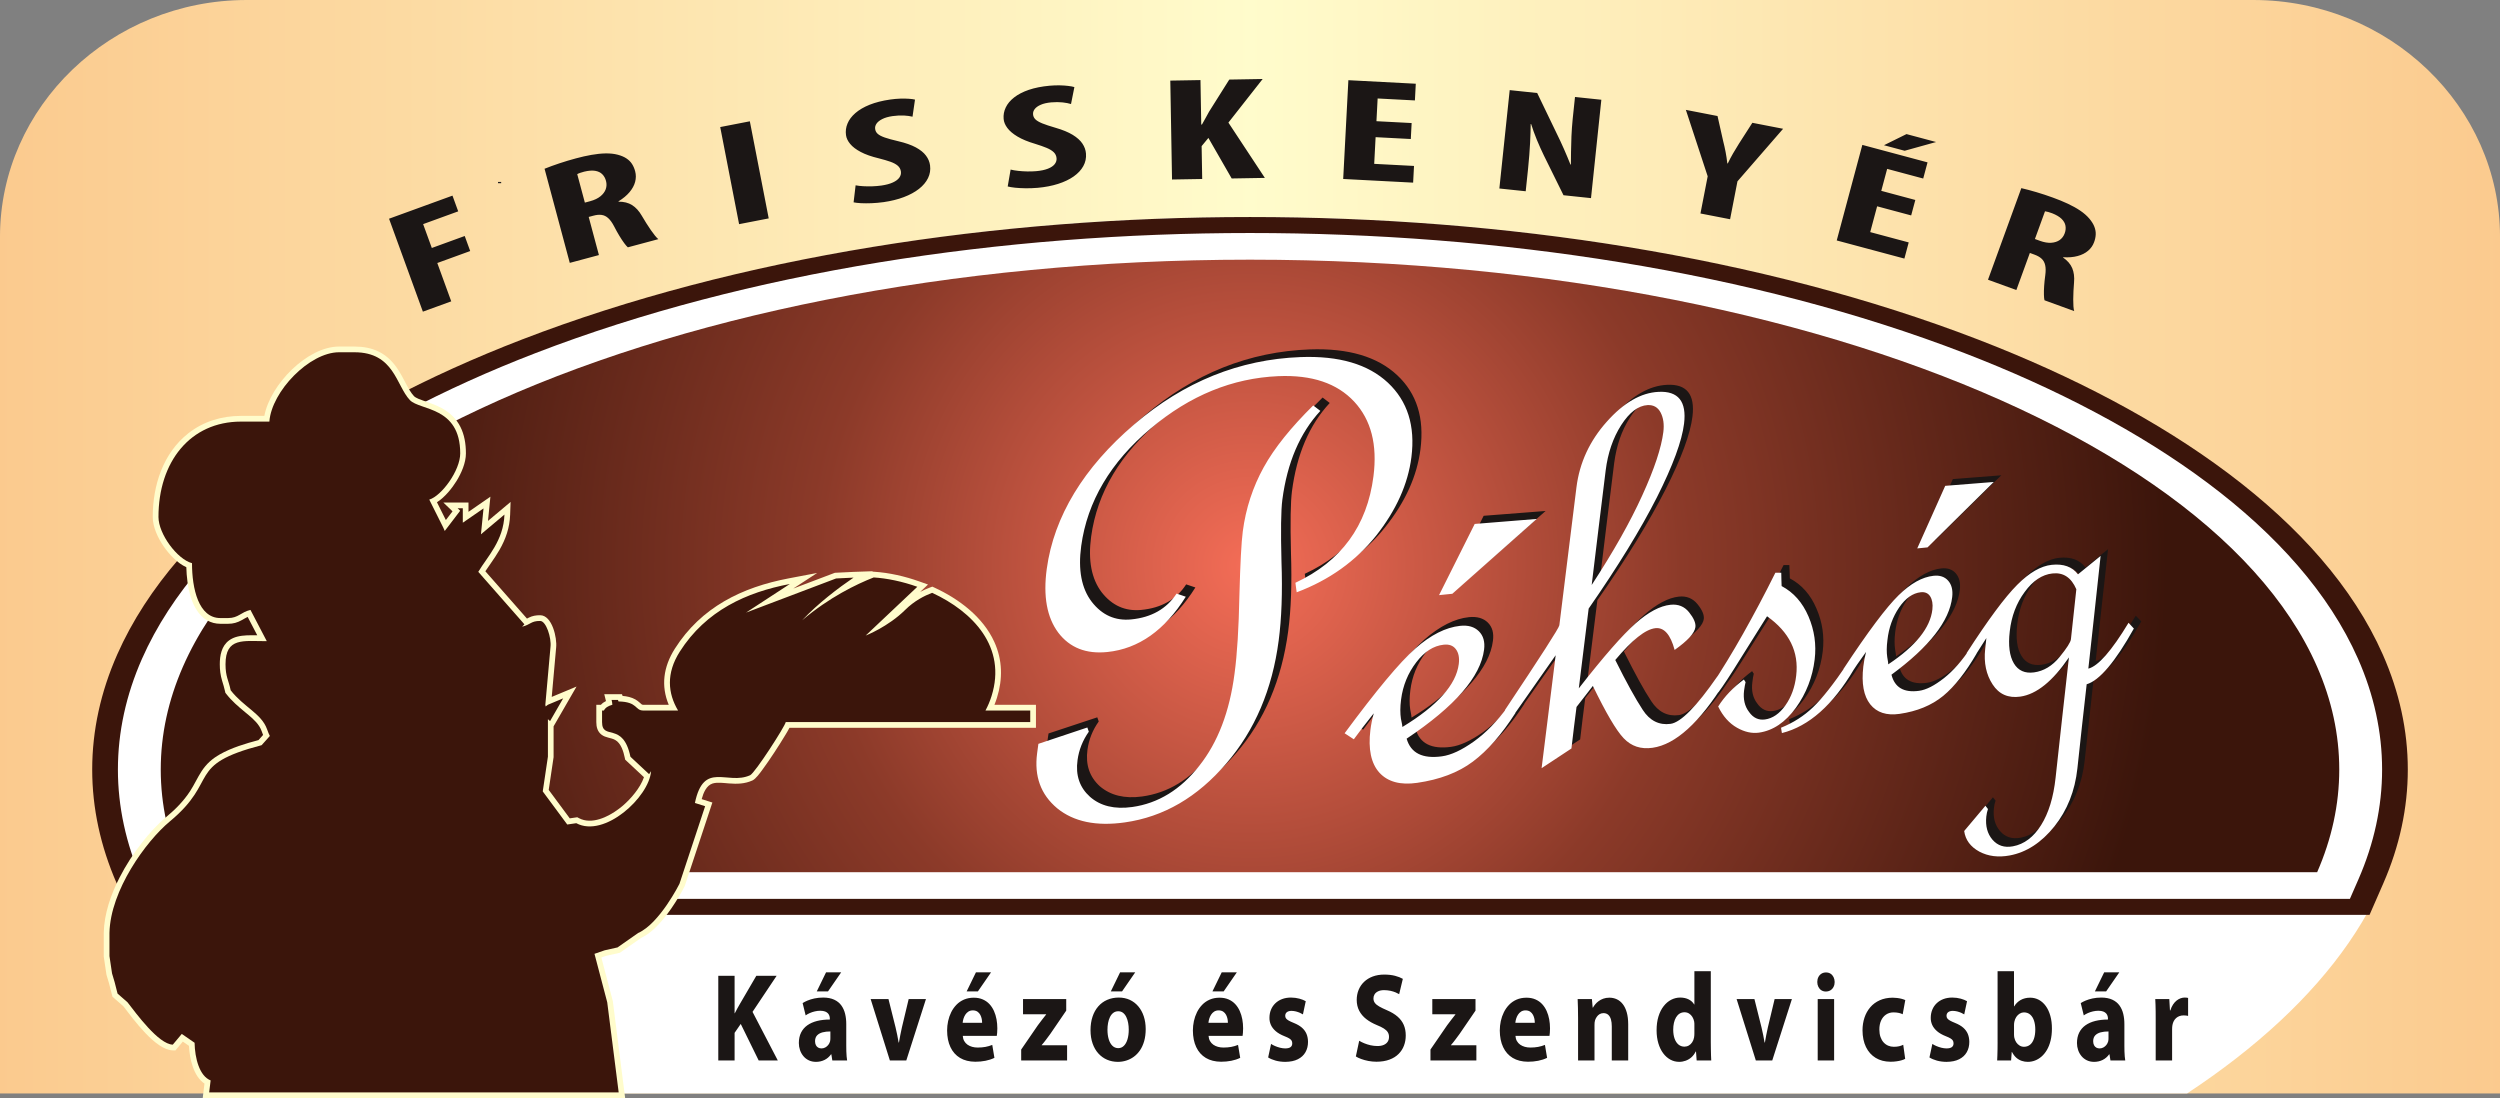 <?xml version="1.0" encoding="UTF-8" standalone="no"?>
<!-- Created with Inkscape (http://www.inkscape.org/) -->

<svg
   xmlns:dc="http://purl.org/dc/elements/1.1/"
   xmlns:cc="http://creativecommons.org/ns#"
   xmlns:rdf="http://www.w3.org/1999/02/22-rdf-syntax-ns#"
   xmlns:svg="http://www.w3.org/2000/svg"
   xmlns="http://www.w3.org/2000/svg"
   xmlns:sodipodi="http://sodipodi.sourceforge.net/DTD/sodipodi-0.dtd"
   xmlns:inkscape="http://www.inkscape.org/namespaces/inkscape"
   width="1410.23"
   height="619.454"
   viewBox="0 0 1410.23 619.454"
   id="svg3452"
   version="1.1"
   inkscape:version="0.91 r13725"
   sodipodi:docname="Telki pékség.svg">
  <rect x="0" y="0" width="1410.23" height="619.454" fill="#808080" stroke="none"/>
  <defs
     id="defs3454">
    <clipPath
       clipPathUnits="userSpaceOnUse"
       id="clipPath3350">
      <path
         d="m -15,-15 1164,0 0,527 -1164,0 0,-527 z"
         id="path3352"
         inkscape:connector-curvature="0"
         style="clip-rule:evenodd" />
    </clipPath>
    <linearGradient
       x1="0"
       y1="0"
       x2="1"
       y2="0"
       gradientUnits="userSpaceOnUse"
       gradientTransform="matrix(564.094,0,0,493.436,566.929,2.377)"
       spreadMethod="pad"
       id="linearGradient3364">
      <stop
         style="stop-opacity:1;stop-color:#fffccc"
         offset="0"
         id="stop3366" />
      <stop
         style="stop-opacity:1;stop-color:#fbca8e"
         offset="1"
         id="stop3368" />
    </linearGradient>
    <linearGradient
       x1="0"
       y1="0"
       x2="1"
       y2="0"
       gradientUnits="userSpaceOnUse"
       gradientTransform="matrix(-564.094,0,0,-493.436,566.929,495.813)"
       spreadMethod="pad"
       id="linearGradient3382">
      <stop
         style="stop-opacity:1;stop-color:#fffccc"
         offset="0"
         id="stop3384" />
      <stop
         style="stop-opacity:1;stop-color:#fbca8e"
         offset="1"
         id="stop3386" />
    </linearGradient>
    <radialGradient
       fx="0"
       fy="0"
       cx="0"
       cy="0"
       r="0.42"
       gradientUnits="userSpaceOnUse"
       gradientTransform="matrix(983.101,0,0,983.101,566.929,240.417)"
       spreadMethod="pad"
       id="radialGradient3404">
      <stop
         style="stop-opacity:1;stop-color:#f46d57"
         offset="0"
         id="stop3406" />
      <stop
         style="stop-opacity:1;stop-color:#8c3a29"
         offset="0.47"
         id="stop3408" />
      <stop
         style="stop-opacity:1;stop-color:#3b150b"
         offset="1"
         id="stop3410" />
    </radialGradient>
  </defs>
  <sodipodi:namedview
     id="base"
     pagecolor="#ffffff"
     bordercolor="#666666"
     borderopacity="1.0"
     inkscape:pageopacity="0.0"
     inkscape:pageshadow="2"
     inkscape:zoom="0.35"
     inkscape:cx="375"
     inkscape:cy="520"
     inkscape:document-units="px"
     inkscape:current-layer="layer1"
     showgrid="false"
     units="px"
     width="1410.23px"
     inkscape:window-width="1366"
     inkscape:window-height="706"
     inkscape:window-x="-8"
     inkscape:window-y="-8"
     inkscape:window-maximized="1" />
  <g
     inkscape:label="Layer 1"
     inkscape:groupmode="layer"
     id="layer1"
     transform="translate(0,-432.908)">
    <g
       transform="matrix(1.25,0,0,-1.25,-3.543,1052.675)"
       clip-path="url(#clipPath3350)"
       id="g3348">
      <g
         id="g3354">
        <g
           id="g3356">
          <g
             id="g3362">
            <path
               inkscape:connector-curvature="0"
               id="path3370"
               style="fill:url(#linearGradient3364);fill-rule:evenodd;stroke:none"
               d="m 566.929,2.377 564.095,0 0,386.563 c 0,58.779 -50.111,106.873 -111.358,106.873 l -452.737,0 0,-493.436 z" />
          </g>
        </g>
      </g>
      <g
         id="g3372">
        <g
           id="g3374">
          <g
             id="g3380">
            <path
               inkscape:connector-curvature="0"
               id="path3388"
               style="fill:url(#linearGradient3382);fill-rule:evenodd;stroke:none"
               d="m 566.929,2.377 -564.095,0 0,386.563 c 0,58.78 50.111,106.873 111.358,106.873 l 452.737,0 0,-493.436 z" />
          </g>
        </g>
      </g>
      <path
         inkscape:connector-curvature="0"
         id="path3390"
         style="fill:#ffffff;fill-opacity:1;fill-rule:evenodd;stroke:none"
         d="m 989.81,2.378 c 62.342,41.072 99.131,91.567 99.131,146.165 0,137.679 -233.761,249.333 -522.011,249.333 -288.25,0 -522.011,-111.653 -522.011,-249.333 0,-54.598 36.789,-105.093 99.131,-146.165 l 845.76,0 z" />
      <path
         inkscape:connector-curvature="0"
         id="path3392"
         style="fill:#3b150b;fill-opacity:1;fill-rule:evenodd;stroke:none"
         d="m 566.929,397.875 c 114.263,0 230.988,-17.664 328.584,-55.293 84.856,-32.718 155.722,-81.261 182.609,-142.125 7.478,-16.927 11.292,-34.358 11.292,-51.914 0,-17.373 -3.735,-34.625 -11.061,-51.388 l -6.205,-14.196 -1010.439,0 -6.204,14.196 c -7.326,16.763 -11.061,34.016 -11.061,51.388 0,17.556 3.815,34.987 11.292,51.914 26.887,60.864 97.753,109.407 182.609,142.125 97.596,37.629 214.321,55.293 328.584,55.293 z M 70.578,90.176 l 992.704,0 3.878,8.873 c 7.049,16.131 10.655,32.777 10.655,49.495 0,16.894 -3.682,33.713 -10.877,50.002 -26.094,59.07 -95.202,106.159 -177.534,137.903 -95.761,36.922 -210.358,54.211 -322.473,54.211 -112.115,0 -226.712,-17.289 -322.473,-54.211 C 162.124,304.703 93.016,257.614 66.922,198.544 59.727,182.256 56.045,165.437 56.045,148.543 c 0,-16.718 3.605,-33.364 10.655,-49.495 l 3.878,-8.873 z" />
      <g
         id="g3394">
        <g
           id="g3396">
          <g
             id="g3402">
            <path
               inkscape:connector-curvature="0"
               id="path3412"
               style="fill:url(#radialGradient3404);fill-rule:evenodd;stroke:none"
               d="m 566.929,378.63 c 271.43,0 491.55,-103.035 491.55,-230.087 0,-15.872 -3.436,-31.37 -9.978,-46.339 l -963.146,0 c -6.542,14.969 -9.977,30.466 -9.977,46.339 0,127.052 220.12,230.087 491.55,230.087" />
          </g>
        </g>
      </g>
      <path
         inkscape:connector-curvature="0"
         id="path3414"
         style="fill:#f1dc88;fill-opacity:1;fill-rule:evenodd;stroke:none"
         d="m 95.479,257.176 0.945,-2.403 0.434,0.723 -1.379,1.68 z" />
      <path
         inkscape:connector-curvature="0"
         id="path3416"
         style="fill:#fffccc;fill-opacity:1;fill-rule:evenodd;stroke:none"
         d="m 451.612,177.757 18.719,0 0,-10.375 -111.223,0 c -0.615,-1.202 -1.401,-2.472 -1.826,-3.183 -1.636,-2.736 -3.36,-5.435 -5.113,-8.098 -1.736,-2.636 -3.519,-5.27 -5.396,-7.807 -0.96,-1.297 -2.904,-4.012 -4.373,-4.676 -3.473,-1.571 -6.906,-1.63 -10.625,-1.34 -2.174,0.169 -5.284,0.62 -7.373,-0.038 -2.756,-0.869 -4.136,-4.158 -4.917,-7.047 l 4.824,-1.53 -12.473,-37.699 -0.084,-0.168 c -0.826,-1.649 -1.776,-3.3 -2.722,-4.881 -2.062,-3.446 -4.357,-6.837 -6.925,-9.926 -2.685,-3.23 -6.128,-6.672 -10.001,-8.454 l -9.53,-6.672 -6.175,-1.383 -2.192,-0.759 5.188,-19.73 5.557,-43.741 -190.642,0 0.798,6.564 c -5.005,3.363 -6.686,11.175 -6.998,17.045 L 85.339,25.775 81.983,21.773 80.731,21.812 C 72.976,22.052 63.107,35.751 58.493,41.721 l -4.912,4.298 -1.508,5.918 -1.202,4.038 -1.219,8.192 5e-4,10.671 c 0.171,8.584 3.232,17.31 7.101,24.893 2.864,5.613 6.359,10.999 10.252,15.953 3.18,4.048 6.845,8.122 10.813,11.415 4.133,3.429 7.873,7.192 10.81,11.707 1.9,2.92 3.304,6.099 5.189,8.987 2.188,3.349 4.789,5.639 8.262,7.616 5.161,2.937 11.632,4.893 17.413,6.421 l 2.065,2.314 c -0.237,0.586 -0.452,1.181 -0.656,1.755 -0.274,0.769 -0.639,1.494 -1.079,2.182 -1.566,2.443 -4.141,4.503 -6.363,6.337 -3.129,2.583 -6.057,5.075 -8.564,8.305 l -0.366,0.472 -0.122,0.584 c -0.348,1.672 -0.861,3.209 -1.341,4.838 -0.748,2.537 -1.041,4.768 -1.041,7.42 0,3.986 0.765,8.244 4.17,10.766 2.278,1.688 5.149,2.149 7.912,2.286 1.599,0.079 3.212,0.063 4.826,0.03 l -4.335,8.3 c -0.872,-0.404 -1.665,-0.904 -2.593,-1.42 -2.043,-1.135 -3.875,-1.682 -6.236,-1.682 l -3.491,0 c -2.155,0 -4.21,0.518 -6.072,1.612 -7.253,4.266 -9.066,15.69 -9.286,23.922 -4.116,1.852 -7.873,5.961 -10.25,9.432 -2.538,3.707 -4.905,8.67 -4.905,13.245 0,14.15 4.622,28.784 16.106,37.783 6.846,5.364 15.072,7.821 23.717,7.821 l 10.547,0 c 2.677,14.219 19.419,31.29 33.68,31.29 l 6.983,0 c 8.095,0 14.293,-2.747 18.993,-9.394 1.654,-2.34 2.932,-4.86 4.266,-7.385 0.995,-1.882 2.136,-4.037 3.6,-5.594 0.853,-0.907 3.258,-1.711 4.423,-2.117 2.74,-0.954 5.408,-1.836 7.978,-3.218 8.087,-4.349 11.037,-11.56 11.037,-20.504 0,-4.259 -2.036,-8.889 -4.237,-12.459 -1.944,-3.154 -5.234,-7.337 -8.83,-9.59 l 4.018,-8.034 3.008,3.94 -4.123,3.953 11.328,0 0,-4.181 9.888,6.831 -1.085,-10.923 10.196,8.556 -0.204,-5.793 c -0.206,-5.841 -1.974,-10.967 -4.88,-15.988 -1.194,-2.062 -2.529,-4.025 -3.888,-5.98 -0.81,-1.165 -1.637,-2.332 -2.417,-3.524 l 18.782,-21.358 c 0.249,0.13 0.509,0.266 0.795,0.41 1.697,0.854 3.255,1.106 5.148,1.106 5.448,0 7.706,-10.321 7.222,-14.577 l -1.99,-22.287 11.193,4.679 -10.354,-17.949 0,-13.913 -2.198,-14.778 9.5,-12.838 3.391,0.497 0.752,-0.404 c 0.713,-0.384 1.47,-0.67 2.257,-0.86 6.075,-1.468 13.206,2.76 17.625,6.55 3.4,2.915 7.821,7.944 9.455,12.789 l -8.478,7.908 -0.167,0.802 c -0.576,2.771 -1.674,6.652 -4.385,8.12 -1.975,1.07 -4.204,0.89 -6.132,2.364 -1.819,1.39 -2.339,3.498 -2.339,5.687 l 0,7.795 2.078,0 c 0.645,0.719 1.416,1.257 2.28,1.683 l -0.771,3.101 7.983,0 0.282,-0.777 c 2.021,-0.172 4.061,-0.609 5.808,-1.613 0.706,-0.406 1.319,-0.88 1.922,-1.422 0.285,-0.256 0.6,-0.577 0.912,-0.796 0.229,-0.16 0.426,-0.176 0.707,-0.176 l 11.485,0 c -3.553,8.461 -2.471,17.088 2.779,25.349 11.872,18.682 30.274,27.691 51.377,31.706 l 12.824,2.439 -10.782,-7.038 18.754,7.108 0.389,0.024 c 2.648,0.167 5.298,0.291 7.949,0.384 l 8.891,0.311 -0.518,-0.354 0.4,0.156 0.571,-0.036 c 6.878,-0.438 13.91,-2.056 20.394,-4.363 l 3.97,-1.413 -3.528,-3.332 c 1.445,0.763 2.939,1.433 4.467,2.006 l 1.01,0.379 0.979,-0.453 c 11.004,-5.088 21.867,-13.206 27.001,-24.502 3.703,-8.147 3.855,-16.724 1.189,-25.208 -0.337,-1.072 -0.718,-2.128 -1.141,-3.167" />
      <path
         inkscape:connector-curvature="0"
         id="path3418"
         style="fill:#3b150b;fill-opacity:1;fill-rule:evenodd;stroke:none"
         d="m 250.088,154.316 -2.327,-15.645 11.055,-14.939 4.076,0.598 c 12.679,-6.816 32.883,11.777 33.751,23.468 l -0.888,-1.338 -8.424,7.856 c -3.347,16.096 -12.802,7.113 -12.802,15.645 l 0,5.215 0.83,0 c 0.699,1.339 1.899,2.031 3.826,2.607 -0.057,0.759 -0.177,1.483 -0.349,2.177 l 2.875,0 0.248,-0.685 c 8.824,-0.189 7.31,-4.1 11.192,-4.1 l 15.677,0 c -4.649,7.819 -5.424,16.808 0.764,26.546 11.836,18.626 30.223,26.853 49.682,30.554 l -19.784,-12.912 40.649,15.407 c 2.647,0.167 5.277,0.289 7.878,0.38 -6.851,-4.681 -15.943,-11.532 -23.183,-19.244 12.189,10.335 24.392,16.239 32.273,19.325 6.074,-0.386 12.932,-1.813 19.693,-4.219 l -23.316,-22.018 c 0,0 10.137,3.95 17.851,11.603 4.116,4.084 8.734,6.411 12.147,7.692 18.408,-8.513 33.755,-24.491 26.811,-46.595 -0.726,-2.312 -1.65,-4.481 -2.742,-6.519 l 20.201,0 0,-5.215 -110.337,0 c -0.265,-1.848 -13.893,-23.005 -16.077,-23.992 -10.284,-4.652 -20.925,6.644 -24.91,-12.513 l 4.611,-1.463 -11.594,-35.041 c 0,0 -8.975,-17.919 -18.622,-22.165 l -9.311,-6.518 -5.819,-1.303 -4.588,-1.589 5.753,-21.879 5.167,-40.668 -184.801,0 0.66,5.423 c -5.018,1.974 -7.101,9.907 -7.241,16.992 L 84.873,29.234 80.811,24.391 C 74.377,24.59 64.385,38.336 60.38,43.498 l -4.496,3.935 -1.323,5.191 -1.164,3.912 -1.163,7.823 0,3.911 0,6.518 c 0.383,19.269 16.548,41.461 27.233,50.327 22.569,18.724 6.947,25.418 41.434,34.418 l 3.706,4.151 c -0.347,0.645 -0.752,1.617 -1.274,3.081 -2.502,7.023 -10.537,9.985 -16.398,17.539 -0.971,4.666 -2.328,6.125 -2.328,11.733 0,12.224 8.023,10.431 18.622,10.431 l -7.364,14.101 c -4.31,-0.985 -5.436,-3.672 -10.094,-3.672 l -3.491,0 c -9.861,0 -12.802,13.307 -12.802,24.771 -6.595,1.72 -15.13,13.118 -15.13,20.86 0,24.794 14.287,43.024 37.243,43.024 l 12.803,0 c 1.014,13.656 18.106,31.29 31.424,31.29 l 6.983,0 c 17.934,0 18.768,-14.954 24.98,-21.56 4.507,-4.793 22.738,-2.756 22.738,-24.071 0,-7.732 -8.412,-19.199 -13.966,-20.86 l 6.344,-12.685 0.638,-1.467 6.974,9.134 -1.153,1.105 2.328,0 0,-6.519 9.351,6.459 -1.16,-11.681 10.607,8.9 c -0.415,-11.792 -7.739,-19.024 -11.815,-25.841 l 20.822,-23.678 -1.036,-1.094 c 4.065,1.061 3.919,2.607 8.147,2.607 2.697,0 5.142,-7.638 4.655,-11.734 l -2.328,-26.075 0.138,-0.774 c 0.355,0.257 0.697,0.518 1.026,0.774 l 6.883,2.877 -5.918,-10.26 -0.965,0.863 0,-16.949 z" />
      <path
         inkscape:connector-curvature="0"
         id="path3420"
         style="fill:#1b1615;fill-opacity:1;fill-rule:nonzero;stroke:none"
         d="m 193.669,355.165 12.798,4.658 -6.297,17.302 14.85,5.405 -2.469,6.784 -14.849,-5.405 -3.919,10.767 15.826,5.761 -2.582,7.095 -28.625,-10.418 15.268,-41.948 z m 66.286,22.017 13.155,3.525 -4.611,17.209 2.009,0.538 c 1.436,0.396 2.693,0.527 3.792,0.376 1.096,-0.141 2.105,-0.625 3.009,-1.456 0.921,-0.828 1.809,-2.064 2.665,-3.72 0.783,-1.516 1.559,-2.942 2.358,-4.248 0.779,-1.3 1.526,-2.414 2.199,-3.319 0.676,-0.916 1.219,-1.536 1.635,-1.882 l 13.758,3.686 c -0.413,0.335 -0.91,0.853 -1.496,1.565 -0.566,0.706 -1.206,1.551 -1.879,2.525 -0.671,0.963 -1.345,2.005 -2.055,3.118 -0.691,1.106 -1.368,2.227 -2.026,3.343 -1.242,2.159 -2.713,3.765 -4.376,4.816 -1.663,1.051 -3.719,1.563 -6.155,1.55 l -0.034,0.128 c 2.096,1.282 3.783,2.683 5.032,4.183 1.265,1.505 2.105,3.055 2.521,4.652 0.415,1.597 0.426,3.165 0.012,4.711 -0.315,1.241 -0.791,2.348 -1.409,3.314 -0.62,0.976 -1.452,1.805 -2.501,2.507 -1.032,0.706 -2.346,1.257 -3.913,1.683 -1.659,0.435 -3.507,0.638 -5.524,0.6 -2,-0.033 -4.128,-0.261 -6.389,-0.66 -2.26,-0.4 -4.596,-0.923 -7.02,-1.584 -2.544,-0.682 -5.018,-1.424 -7.455,-2.237 -2.437,-0.813 -4.659,-1.625 -6.682,-2.442 l 11.383,-42.48 z m 3.367,40.055 c 0.342,0.195 0.794,0.384 1.368,0.584 0.558,0.195 1.157,0.367 1.777,0.533 1.956,0.467 3.59,0.596 4.94,0.375 1.335,-0.225 2.422,-0.734 3.208,-1.529 0.807,-0.801 1.382,-1.812 1.7,-3.064 0.34,-1.269 0.294,-2.504 -0.121,-3.701 -0.434,-1.191 -1.224,-2.26 -2.389,-3.2 -1.179,-0.956 -2.723,-1.69 -4.628,-2.211 l -2.41,-0.646 -3.446,12.859 z m 64.526,21.238 8.518,-43.82 13.369,2.599 -8.518,43.82 -13.369,-2.599 z m 60.191,-33.974 c 0.848,-0.182 1.967,-0.303 3.378,-0.384 1.41,-0.069 2.985,-0.071 4.725,-0.005 1.74,0.066 3.554,0.232 5.426,0.484 3.379,0.486 6.423,1.237 9.131,2.264 2.692,1.014 4.984,2.261 6.845,3.715 1.859,1.465 3.223,3.083 4.091,4.878 0.885,1.797 1.176,3.71 0.909,5.735 -0.201,1.555 -0.811,3.03 -1.843,4.401 -1.016,1.373 -2.553,2.606 -4.582,3.715 -2.044,1.095 -4.677,2.029 -7.914,2.778 -2.588,0.606 -4.607,1.159 -6.097,1.674 -1.491,0.526 -2.549,1.08 -3.212,1.689 -0.661,0.598 -1.028,1.338 -1.13,2.193 -0.112,0.798 0.091,1.596 0.611,2.371 0.538,0.778 1.402,1.479 2.612,2.084 1.191,0.613 2.756,1.056 4.676,1.337 1.906,0.257 3.626,0.342 5.144,0.255 1.5,-0.09 2.784,-0.266 3.819,-0.533 l 1.12,7.715 c -0.708,0.179 -1.635,0.305 -2.783,0.378 -1.132,0.086 -2.429,0.104 -3.858,0.06 -1.446,-0.047 -2.932,-0.178 -4.494,-0.398 -3.602,-0.517 -6.71,-1.311 -9.344,-2.361 -2.633,-1.061 -4.765,-2.32 -6.434,-3.769 -1.668,-1.45 -2.847,-3.02 -3.537,-4.711 -0.707,-1.693 -0.935,-3.431 -0.685,-5.213 0.172,-1.347 0.795,-2.675 1.871,-3.973 1.076,-1.309 2.664,-2.524 4.781,-3.642 2.119,-1.129 4.842,-2.084 8.156,-2.878 2.068,-0.523 3.819,-1.035 5.238,-1.538 1.437,-0.512 2.537,-1.115 3.333,-1.806 0.779,-0.682 1.25,-1.552 1.399,-2.612 0.137,-0.973 -0.104,-1.876 -0.701,-2.729 -0.599,-0.842 -1.563,-1.579 -2.912,-2.193 -1.347,-0.624 -3.067,-1.089 -5.158,-1.394 -1.287,-0.181 -2.653,-0.295 -4.063,-0.348 -1.429,-0.045 -2.812,-0.038 -4.135,0.043 -1.322,0.071 -2.479,0.209 -3.469,0.404 l -0.914,-7.686 z m 69.541,7.164 c 0.838,-0.226 1.948,-0.406 3.354,-0.56 1.404,-0.143 2.976,-0.227 4.718,-0.252 1.742,-0.025 3.562,0.046 5.444,0.199 3.399,0.308 6.479,0.899 9.236,1.783 2.741,0.872 5.096,1.997 7.029,3.352 1.933,1.366 3.381,2.911 4.341,4.657 0.977,1.748 1.369,3.644 1.208,5.679 -0.119,1.563 -0.651,3.068 -1.61,4.491 -0.942,1.425 -2.413,2.736 -4.381,3.949 -1.984,1.2 -4.564,2.271 -7.758,3.189 -2.552,0.741 -4.54,1.398 -6.001,1.99 -1.461,0.604 -2.489,1.212 -3.119,1.855 -0.629,0.632 -0.956,1.39 -1.014,2.249 -0.07,0.803 0.174,1.589 0.735,2.336 0.578,0.749 1.478,1.404 2.717,1.944 1.222,0.55 2.808,0.91 4.74,1.091 1.917,0.157 3.639,0.152 5.15,-0.015 1.493,-0.169 2.767,-0.412 3.787,-0.733 l 1.522,7.646 c -0.697,0.216 -1.617,0.39 -2.759,0.523 -1.126,0.145 -2.421,0.231 -3.849,0.262 -1.446,0.029 -2.937,-0.024 -4.508,-0.162 -3.624,-0.328 -6.769,-0.958 -9.455,-1.869 -2.685,-0.922 -4.88,-2.067 -6.623,-3.427 -1.742,-1.36 -3.002,-2.867 -3.779,-4.519 -0.795,-1.654 -1.113,-3.377 -0.957,-5.17 0.102,-1.354 0.654,-2.713 1.661,-4.066 1.007,-1.363 2.529,-2.66 4.584,-3.887 2.057,-1.238 4.726,-2.335 7.994,-3.301 2.038,-0.631 3.76,-1.233 5.15,-1.81 1.408,-0.586 2.474,-1.246 3.234,-1.978 0.742,-0.722 1.167,-1.615 1.261,-2.682 0.086,-0.979 -0.202,-1.868 -0.843,-2.689 -0.642,-0.81 -1.643,-1.496 -3.022,-2.038 -1.379,-0.553 -3.119,-0.927 -5.224,-1.122 -1.295,-0.113 -2.665,-0.156 -4.075,-0.135 -1.429,0.03 -2.81,0.109 -4.128,0.259 -1.317,0.14 -2.465,0.339 -3.443,0.585 l -1.315,-7.628 z m 74.159,3.138 13.617,0.238 -0.259,14.834 3.055,3.697 10.51,-18.298 14.969,0.261 -16.449,24.951 15.462,19.679 -15.072,-0.263 -9.106,-14.467 c -0.555,-0.97 -1.093,-1.951 -1.612,-2.932 -0.521,-0.981 -1.058,-1.951 -1.614,-2.888 l -0.312,-0.005 -0.35,20.065 -13.617,-0.238 0.779,-44.633 z m 108.134,25.484 -15.885,0.833 0.537,10.252 16.819,-0.882 0.395,7.54 -30.42,1.594 -2.337,-44.579 31.562,-1.654 0.395,7.54 -17.961,0.941 0.63,12.038 15.885,-0.832 0.378,7.209 z m 51.471,-30.781 1.045,9.946 c 0.455,4.492 0.765,8.444 0.933,11.857 0.168,3.423 0.258,6.266 0.269,8.529 l 0.207,-0.022 c 0.309,-1.042 0.695,-2.171 1.143,-3.383 0.448,-1.213 0.927,-2.45 1.438,-3.725 0.529,-1.266 1.044,-2.497 1.598,-3.698 0.536,-1.2 1.046,-2.308 1.55,-3.315 l 8.877,-17.982 12.408,-1.304 4.666,44.396 -11.89,1.25 -1.032,-9.815 c -0.27,-2.735 -0.462,-5.39 -0.573,-7.942 -0.113,-2.563 -0.169,-4.921 -0.19,-7.106 -0.019,-2.173 -0.024,-4.048 -0.053,-5.644 l -0.207,0.022 c -0.399,1.019 -0.839,2.131 -1.357,3.339 -0.501,1.196 -1.034,2.428 -1.581,3.685 -0.566,1.247 -1.102,2.447 -1.641,3.613 -0.541,1.156 -1.041,2.196 -1.502,3.121 l -8.925,18.52 -12.407,1.304 -4.666,-44.396 11.89,-1.25 z m 92.233,-12.63 3.323,17.099 20.605,23.726 -13.88,2.698 -6.079,-9.479 c -0.916,-1.441 -1.8,-2.9 -2.653,-4.387 -0.852,-1.476 -1.638,-2.977 -2.356,-4.49 l -0.205,0.04 c -0.192,1.735 -0.458,3.451 -0.78,5.156 -0.324,1.694 -0.697,3.318 -1.086,4.856 l -2.558,11.36 -14.287,2.777 9.847,-29.982 -3.261,-16.774 13.369,-2.599 z m 83.591,8.698 -15.365,4.117 2.657,9.916 16.268,-4.359 1.954,7.293 -29.424,7.884 -11.554,-43.119 30.528,-8.18 1.954,7.293 -17.373,4.655 3.12,11.644 15.365,-4.117 1.868,6.973 z m -3.981,29.729 -10.172,-5.023 9.34,-2.503 14.188,3.947 -13.356,3.579 z m 36.776,-65.719 12.798,-4.658 6.094,16.742 1.954,-0.711 c 1.404,-0.499 2.508,-1.113 3.322,-1.867 0.817,-0.744 1.366,-1.719 1.63,-2.919 0.28,-1.206 0.298,-2.728 0.05,-4.576 -0.228,-1.691 -0.41,-3.305 -0.505,-4.832 -0.108,-1.512 -0.135,-2.852 -0.103,-3.98 0.029,-1.138 0.118,-1.957 0.259,-2.479 l 13.384,-4.872 c -0.146,0.511 -0.256,1.221 -0.328,2.14 -0.059,0.902 -0.097,1.962 -0.09,3.146 0.003,1.173 0.049,2.414 0.105,3.733 0.068,1.302 0.157,2.61 0.258,3.9 0.221,2.481 -0.063,4.64 -0.822,6.455 -0.759,1.815 -2.15,3.414 -4.153,4.801 l 0.045,0.124 c 2.452,-0.152 4.638,0.027 6.521,0.54 1.899,0.507 3.477,1.295 4.733,2.365 1.256,1.07 2.164,2.349 2.712,3.853 0.454,1.197 0.699,2.377 0.747,3.522 0.052,1.156 -0.154,2.312 -0.611,3.488 -0.441,1.171 -1.2,2.375 -2.24,3.623 -1.11,1.308 -2.507,2.534 -4.181,3.66 -1.658,1.12 -3.531,2.155 -5.612,3.123 -2.081,0.969 -4.294,1.88 -6.659,2.729 -2.475,0.901 -4.927,1.711 -7.39,2.443 -2.462,0.732 -4.749,1.341 -6.875,1.833 l -15.041,-41.326 z m 25.733,30.88 c 0.392,-0.037 0.87,-0.141 1.455,-0.307 0.569,-0.16 1.159,-0.363 1.761,-0.582 1.87,-0.739 3.282,-1.57 4.262,-2.526 0.964,-0.95 1.562,-1.99 1.751,-3.092 0.202,-1.119 0.093,-2.278 -0.365,-3.485 -0.45,-1.234 -1.195,-2.22 -2.222,-2.962 -1.039,-0.726 -2.299,-1.148 -3.793,-1.251 -1.514,-0.107 -3.199,0.178 -5.059,0.843 l -2.345,0.853 4.553,12.51 z" />
      <path
         inkscape:connector-curvature="0"
         id="path3422"
         style="fill:none;stroke:#231f20;stroke-width:0.567;stroke-linecap:butt;stroke-linejoin:miter;stroke-miterlimit:22.926;stroke-dasharray:none;stroke-opacity:1"
         d="m 228.714,413.418 0,0.013 -1.143,0.002 c 0.382,-8e-4 0.761,-0.014 1.143,-0.016 z" />
      <path
         inkscape:connector-curvature="0"
         id="path3424"
         style="fill:#1b1615;fill-opacity:1;fill-rule:nonzero;stroke:none"
         d="m 326.978,17.25 7.36,0 0,12.468 2.778,4.024 8.091,-16.491 8.628,0 -11.406,21.932 10.87,16.265 -9.164,0 -7.409,-12.694 c -0.39,-0.68 -0.78,-1.36 -1.162,-2.05 -0.39,-0.699 -0.764,-1.407 -1.129,-2.144 l -0.098,0 0,16.888 -7.36,0 0,-38.197 z m 57.752,16.378 c 0.009,1.653 -0.162,3.202 -0.512,4.647 -0.349,1.454 -0.926,2.72 -1.722,3.825 -0.804,1.105 -1.868,1.964 -3.217,2.588 -1.341,0.623 -2.998,0.945 -4.98,0.954 -1.446,-0.009 -2.77,-0.142 -3.964,-0.406 -1.186,-0.265 -2.226,-0.586 -3.12,-0.964 -0.893,-0.378 -1.625,-0.755 -2.177,-1.124 l 1.365,-5.554 c 0.528,0.388 1.145,0.737 1.86,1.049 0.707,0.312 1.471,0.567 2.275,0.756 0.812,0.189 1.625,0.293 2.445,0.293 0.91,-0.01 1.649,-0.123 2.218,-0.349 0.577,-0.227 1.016,-0.529 1.324,-0.888 0.309,-0.368 0.52,-0.756 0.634,-1.181 0.114,-0.416 0.171,-0.822 0.163,-1.209 l 0,-0.34 c -2.112,0 -4.03,-0.217 -5.744,-0.642 -1.714,-0.435 -3.185,-1.086 -4.412,-1.955 -1.227,-0.878 -2.177,-1.974 -2.835,-3.306 -0.658,-1.332 -0.991,-2.9 -0.999,-4.694 0,-1.115 0.179,-2.182 0.528,-3.193 0.341,-1.011 0.853,-1.917 1.511,-2.711 0.666,-0.803 1.471,-1.426 2.421,-1.889 0.95,-0.463 2.031,-0.699 3.241,-0.708 1.421,0 2.721,0.293 3.891,0.869 1.162,0.576 2.145,1.426 2.933,2.531 l 0.146,0 0.439,-2.777 6.678,0 c -0.098,0.52 -0.171,1.124 -0.228,1.832 -0.057,0.708 -0.098,1.473 -0.13,2.305 -0.024,0.822 -0.033,1.672 -0.033,2.55 l 0,9.691 z m -7.165,-6.291 c 0,-0.255 -0.008,-0.51 -0.032,-0.756 -0.024,-0.255 -0.065,-0.491 -0.114,-0.718 -0.17,-0.595 -0.439,-1.124 -0.812,-1.606 -0.374,-0.472 -0.829,-0.85 -1.349,-1.133 -0.52,-0.283 -1.081,-0.425 -1.69,-0.434 -0.561,0 -1.056,0.123 -1.495,0.359 -0.439,0.245 -0.788,0.605 -1.04,1.096 -0.252,0.482 -0.382,1.096 -0.39,1.833 0.016,1.086 0.325,1.955 0.926,2.597 0.61,0.633 1.43,1.096 2.47,1.369 1.04,0.274 2.21,0.406 3.526,0.397 l 0,-3.004 z m -1.95,29.696 -4.192,-8.614 5.069,0 5.947,8.614 -6.824,0 z m 20.123,-12.071 8.676,-27.713 7.409,0 8.871,27.713 -7.799,0 -3.071,-12.864 c -0.268,-1.181 -0.504,-2.324 -0.715,-3.419 -0.211,-1.096 -0.406,-2.201 -0.601,-3.325 l -0.146,0 c -0.187,1.096 -0.39,2.201 -0.609,3.306 -0.211,1.105 -0.463,2.257 -0.755,3.438 l -3.217,12.864 -8.043,0 z m 56.924,-16.605 c 0.057,0.321 0.105,0.784 0.162,1.379 0.049,0.605 0.081,1.275 0.081,2.021 0,1.379 -0.122,2.739 -0.365,4.071 -0.244,1.332 -0.634,2.588 -1.154,3.759 -0.528,1.171 -1.202,2.21 -2.039,3.108 -0.837,0.897 -1.836,1.596 -3.006,2.106 -1.17,0.52 -2.527,0.775 -4.062,0.784 -1.657,-0.009 -3.136,-0.302 -4.435,-0.86 -1.3,-0.567 -2.429,-1.341 -3.38,-2.324 -0.958,-0.983 -1.747,-2.106 -2.372,-3.362 -0.626,-1.266 -1.089,-2.598 -1.397,-4.005 -0.301,-1.407 -0.455,-2.824 -0.455,-4.241 0.008,-2.9 0.512,-5.412 1.503,-7.509 0.991,-2.106 2.429,-3.731 4.322,-4.874 1.893,-1.133 4.192,-1.71 6.897,-1.728 1.617,0 3.152,0.142 4.606,0.434 1.454,0.283 2.795,0.727 4.021,1.322 l -0.975,5.837 c -0.992,-0.397 -2.023,-0.699 -3.087,-0.897 -1.073,-0.198 -2.234,-0.293 -3.493,-0.293 -0.869,0 -1.698,0.104 -2.486,0.321 -0.78,0.217 -1.486,0.539 -2.104,0.973 -0.617,0.434 -1.113,0.982 -1.486,1.643 -0.382,0.661 -0.593,1.445 -0.65,2.333 l 15.354,0 z m -15.403,5.894 c 0.049,0.576 0.162,1.19 0.357,1.832 0.195,0.642 0.471,1.256 0.837,1.823 0.366,0.576 0.829,1.039 1.381,1.398 0.56,0.359 1.226,0.548 2.006,0.557 0.845,-0.009 1.544,-0.208 2.096,-0.576 0.544,-0.378 0.975,-0.86 1.284,-1.445 0.3,-0.576 0.52,-1.19 0.642,-1.823 0.122,-0.642 0.178,-1.228 0.171,-1.766 l -8.774,0 z m 5.996,22.782 -4.192,-8.614 5.069,0 5.947,8.614 -6.824,0 z m 20.415,-39.784 20.716,0 0,6.857 -11.455,0 0,0.113 c 0.674,0.765 1.333,1.577 1.966,2.437 0.633,0.859 1.284,1.728 1.933,2.607 l 7.165,10.485 0,5.214 -19.497,0 0,-6.857 10.431,0 0,-0.113 c -0.65,-0.803 -1.267,-1.596 -1.86,-2.371 -0.593,-0.774 -1.219,-1.606 -1.893,-2.503 l -7.507,-10.938 0,-4.931 z m 44.056,28.393 c -1.933,-0.009 -3.68,-0.349 -5.248,-1.039 -1.56,-0.68 -2.9,-1.663 -4.021,-2.947 -1.121,-1.284 -1.99,-2.833 -2.591,-4.647 -0.601,-1.804 -0.902,-3.844 -0.91,-6.102 0.008,-2.239 0.325,-4.25 0.951,-6.007 0.618,-1.766 1.487,-3.259 2.6,-4.486 1.121,-1.238 2.421,-2.172 3.916,-2.815 1.495,-0.642 3.111,-0.963 4.866,-0.973 1.284,0 2.543,0.189 3.761,0.567 1.219,0.378 2.364,0.945 3.429,1.719 1.056,0.765 1.99,1.738 2.803,2.919 0.804,1.171 1.43,2.56 1.893,4.156 0.455,1.596 0.683,3.4 0.691,5.431 -0.008,2.106 -0.301,4.024 -0.878,5.762 -0.577,1.738 -1.397,3.23 -2.47,4.496 -1.064,1.266 -2.348,2.239 -3.826,2.928 -1.486,0.68 -3.144,1.03 -4.964,1.039 z m -0.243,-6.177 c 0.837,-0.009 1.56,-0.245 2.161,-0.718 0.593,-0.472 1.089,-1.096 1.462,-1.889 0.382,-0.793 0.658,-1.672 0.837,-2.654 0.179,-0.973 0.268,-1.983 0.268,-3.013 0,-1.691 -0.195,-3.164 -0.577,-4.42 -0.382,-1.247 -0.918,-2.22 -1.625,-2.909 -0.707,-0.699 -1.544,-1.048 -2.526,-1.058 -1.056,0.019 -1.95,0.378 -2.673,1.105 -0.723,0.718 -1.267,1.7 -1.641,2.947 -0.374,1.256 -0.561,2.673 -0.561,4.279 0,1.03 0.089,2.04 0.268,3.023 0.179,0.982 0.463,1.879 0.853,2.673 0.39,0.803 0.894,1.436 1.511,1.908 0.617,0.472 1.365,0.718 2.242,0.727 z m 0.829,17.568 -4.192,-8.614 5.069,0 5.947,8.614 -6.824,0 z m 55.267,-28.676 c 0.057,0.321 0.105,0.784 0.162,1.379 0.049,0.605 0.081,1.275 0.081,2.021 0,1.379 -0.122,2.739 -0.365,4.071 -0.244,1.332 -0.634,2.588 -1.154,3.759 -0.528,1.171 -1.202,2.21 -2.039,3.108 -0.837,0.897 -1.836,1.596 -3.006,2.106 -1.17,0.52 -2.526,0.775 -4.062,0.784 -1.657,-0.009 -3.136,-0.302 -4.435,-0.86 -1.3,-0.567 -2.429,-1.341 -3.38,-2.324 -0.958,-0.983 -1.747,-2.106 -2.372,-3.362 -0.626,-1.266 -1.089,-2.598 -1.397,-4.005 -0.301,-1.407 -0.455,-2.824 -0.455,-4.241 0.008,-2.9 0.512,-5.412 1.503,-7.509 0.991,-2.106 2.429,-3.731 4.322,-4.874 1.893,-1.133 4.192,-1.71 6.897,-1.728 1.617,0 3.152,0.142 4.606,0.434 1.454,0.283 2.795,0.727 4.021,1.322 l -0.975,5.837 c -0.991,-0.397 -2.023,-0.699 -3.087,-0.897 -1.073,-0.198 -2.234,-0.293 -3.493,-0.293 -0.869,0 -1.698,0.104 -2.486,0.321 -0.78,0.217 -1.486,0.539 -2.104,0.973 -0.617,0.434 -1.113,0.982 -1.486,1.643 -0.382,0.661 -0.593,1.445 -0.65,2.333 l 15.354,0 z m -15.403,5.894 c 0.049,0.576 0.162,1.19 0.357,1.832 0.195,0.642 0.471,1.256 0.837,1.823 0.366,0.576 0.829,1.039 1.381,1.398 0.561,0.359 1.227,0.548 2.007,0.557 0.845,-0.009 1.544,-0.208 2.096,-0.576 0.544,-0.378 0.975,-0.86 1.284,-1.445 0.3,-0.576 0.52,-1.19 0.642,-1.823 0.122,-0.642 0.179,-1.228 0.171,-1.766 l -8.774,0 z m 5.995,22.782 -4.192,-8.614 5.069,0 5.947,8.614 -6.824,0 z M 575.121,18.61 c 0.918,-0.576 2.031,-1.048 3.355,-1.417 1.324,-0.368 2.771,-0.557 4.346,-0.567 2.275,0.019 4.176,0.406 5.703,1.181 1.519,0.765 2.664,1.823 3.429,3.174 0.772,1.351 1.153,2.9 1.153,4.657 -0.008,1.341 -0.236,2.541 -0.683,3.608 -0.447,1.058 -1.137,2.002 -2.079,2.824 -0.943,0.812 -2.169,1.521 -3.672,2.125 -0.967,0.387 -1.73,0.746 -2.299,1.067 -0.56,0.321 -0.967,0.652 -1.202,0.983 -0.244,0.34 -0.357,0.737 -0.35,1.181 0.008,0.689 0.252,1.228 0.739,1.615 0.488,0.387 1.178,0.585 2.088,0.595 0.674,-0.01 1.341,-0.094 1.99,-0.255 0.65,-0.17 1.251,-0.378 1.803,-0.614 0.552,-0.245 1.008,-0.482 1.373,-0.718 l 1.267,5.95 c -0.748,0.444 -1.69,0.822 -2.843,1.143 -1.153,0.321 -2.429,0.482 -3.834,0.501 -1.478,-0.009 -2.811,-0.236 -4.005,-0.69 -1.186,-0.453 -2.21,-1.096 -3.055,-1.917 -0.853,-0.822 -1.503,-1.785 -1.95,-2.89 -0.455,-1.105 -0.683,-2.314 -0.691,-3.627 -0.024,-1.105 0.195,-2.163 0.642,-3.193 0.455,-1.03 1.186,-1.974 2.193,-2.853 1.007,-0.878 2.34,-1.634 3.989,-2.286 0.902,-0.349 1.609,-0.68 2.112,-0.992 0.504,-0.302 0.853,-0.633 1.056,-0.982 0.203,-0.359 0.301,-0.775 0.292,-1.256 0.008,-0.718 -0.235,-1.266 -0.739,-1.663 -0.504,-0.397 -1.316,-0.595 -2.429,-0.604 -0.748,0.009 -1.519,0.113 -2.323,0.311 -0.812,0.208 -1.568,0.463 -2.291,0.775 -0.715,0.302 -1.3,0.623 -1.771,0.954 l -1.316,-6.121 z m 39.571,0.454 c 0.626,-0.406 1.43,-0.784 2.405,-1.143 0.975,-0.359 2.047,-0.661 3.233,-0.888 1.186,-0.227 2.413,-0.34 3.672,-0.349 2.25,0.009 4.208,0.331 5.865,0.954 1.665,0.614 3.038,1.474 4.119,2.569 1.089,1.086 1.901,2.342 2.429,3.769 0.536,1.426 0.796,2.937 0.796,4.553 0,1.785 -0.301,3.391 -0.91,4.789 -0.609,1.407 -1.544,2.654 -2.795,3.74 -1.251,1.086 -2.843,2.04 -4.777,2.862 -1.422,0.614 -2.583,1.171 -3.485,1.691 -0.902,0.51 -1.56,1.058 -1.982,1.634 -0.423,0.576 -0.634,1.266 -0.626,2.059 0,0.652 0.171,1.256 0.52,1.814 0.349,0.557 0.885,1.001 1.592,1.341 0.707,0.349 1.592,0.519 2.665,0.529 1.056,-0.01 2.023,-0.113 2.9,-0.302 0.869,-0.198 1.633,-0.434 2.299,-0.708 0.658,-0.283 1.202,-0.548 1.625,-0.803 l 1.657,6.914 c -0.967,0.548 -2.137,1.011 -3.518,1.369 -1.373,0.359 -2.998,0.548 -4.866,0.557 -1.934,-0.009 -3.664,-0.302 -5.191,-0.869 -1.527,-0.576 -2.835,-1.379 -3.908,-2.409 -1.081,-1.03 -1.901,-2.248 -2.47,-3.627 -0.569,-1.388 -0.853,-2.9 -0.861,-4.543 0.008,-1.842 0.39,-3.476 1.138,-4.902 0.748,-1.426 1.795,-2.664 3.152,-3.722 1.357,-1.058 2.949,-1.955 4.777,-2.711 1.308,-0.52 2.372,-1.039 3.184,-1.558 0.812,-0.519 1.405,-1.077 1.771,-1.681 0.374,-0.605 0.561,-1.303 0.552,-2.087 0,-0.84 -0.195,-1.568 -0.593,-2.182 -0.398,-0.614 -0.983,-1.096 -1.755,-1.436 -0.772,-0.34 -1.73,-0.52 -2.868,-0.52 -1.064,0.01 -2.096,0.123 -3.112,0.349 -1.007,0.227 -1.95,0.529 -2.827,0.888 -0.877,0.359 -1.641,0.737 -2.299,1.143 l -1.511,-7.084 z m 33.673,-1.814 20.716,0 0,6.857 -11.455,0 0,0.113 c 0.674,0.765 1.333,1.577 1.966,2.437 0.633,0.859 1.284,1.728 1.933,2.607 l 7.165,10.485 0,5.214 -19.497,0 0,-6.857 10.431,0 0,-0.113 c -0.65,-0.803 -1.267,-1.596 -1.86,-2.371 -0.593,-0.774 -1.219,-1.606 -1.893,-2.503 l -7.507,-10.938 0,-4.931 z m 53.707,11.108 c 0.057,0.321 0.106,0.784 0.162,1.379 0.049,0.605 0.081,1.275 0.081,2.021 0,1.379 -0.122,2.739 -0.366,4.071 -0.244,1.332 -0.633,2.588 -1.154,3.759 -0.528,1.171 -1.202,2.21 -2.039,3.108 -0.837,0.897 -1.836,1.596 -3.006,2.106 -1.17,0.52 -2.526,0.775 -4.062,0.784 -1.657,-0.009 -3.136,-0.302 -4.436,-0.86 -1.3,-0.567 -2.429,-1.341 -3.38,-2.324 -0.959,-0.983 -1.747,-2.106 -2.372,-3.362 -0.626,-1.266 -1.089,-2.598 -1.397,-4.005 -0.3,-1.407 -0.455,-2.824 -0.455,-4.241 0.008,-2.9 0.512,-5.412 1.503,-7.509 0.991,-2.106 2.429,-3.731 4.322,-4.874 1.893,-1.133 4.192,-1.71 6.897,-1.728 1.617,0 3.152,0.142 4.606,0.434 1.454,0.283 2.795,0.727 4.021,1.322 l -0.975,5.837 c -0.991,-0.397 -2.023,-0.699 -3.087,-0.897 -1.072,-0.198 -2.234,-0.293 -3.493,-0.293 -0.869,0 -1.698,0.104 -2.486,0.321 -0.78,0.217 -1.486,0.539 -2.104,0.973 -0.617,0.434 -1.113,0.982 -1.486,1.643 -0.382,0.661 -0.593,1.445 -0.65,2.333 l 15.354,0 z m -15.403,5.894 c 0.049,0.576 0.162,1.19 0.357,1.832 0.195,0.642 0.471,1.256 0.837,1.823 0.366,0.576 0.829,1.039 1.381,1.398 0.56,0.359 1.226,0.548 2.007,0.557 0.845,-0.009 1.544,-0.208 2.096,-0.576 0.544,-0.378 0.975,-0.86 1.283,-1.445 0.301,-0.576 0.52,-1.19 0.642,-1.823 0.122,-0.642 0.179,-1.228 0.171,-1.766 l -8.774,0 z m 28.311,-17.002 7.409,0 0,15.982 c 0,0.406 0.016,0.793 0.049,1.162 0.032,0.378 0.098,0.708 0.195,0.992 0.179,0.538 0.431,1.058 0.772,1.54 0.333,0.491 0.748,0.897 1.251,1.209 0.504,0.311 1.097,0.472 1.779,0.482 0.893,-0.009 1.617,-0.264 2.169,-0.765 0.552,-0.501 0.95,-1.2 1.211,-2.097 0.252,-0.897 0.382,-1.946 0.374,-3.145 l 0,-15.358 7.409,0 0,16.378 c -0.008,2.04 -0.219,3.806 -0.65,5.308 -0.422,1.502 -1.015,2.748 -1.787,3.731 -0.764,0.982 -1.666,1.719 -2.705,2.201 -1.032,0.482 -2.161,0.718 -3.388,0.718 -0.999,-0.009 -1.901,-0.16 -2.697,-0.444 -0.804,-0.283 -1.511,-0.661 -2.112,-1.115 -0.61,-0.453 -1.129,-0.935 -1.552,-1.454 -0.423,-0.51 -0.756,-1.001 -1,-1.464 l -0.146,0 -0.341,3.854 -6.434,0 c 0.049,-1.247 0.098,-2.597 0.138,-4.061 0.033,-1.464 0.057,-3.051 0.057,-4.779 l 0,-18.872 z m 52.489,40.294 0,-15.018 -0.098,0 c -0.544,0.945 -1.357,1.7 -2.429,2.257 -1.081,0.557 -2.364,0.85 -3.859,0.86 -1.438,0 -2.794,-0.34 -4.078,-0.992 -1.284,-0.661 -2.421,-1.625 -3.412,-2.9 -0.999,-1.266 -1.771,-2.815 -2.339,-4.647 -0.56,-1.823 -0.845,-3.91 -0.845,-6.253 0.008,-2.163 0.276,-4.109 0.796,-5.856 0.52,-1.747 1.251,-3.24 2.177,-4.486 0.926,-1.247 2.006,-2.201 3.233,-2.872 1.235,-0.671 2.559,-1.001 3.981,-1.01 1.032,0 2.023,0.179 2.974,0.529 0.95,0.35 1.811,0.869 2.583,1.549 0.772,0.69 1.405,1.549 1.901,2.569 l 0.146,0 0.292,-4.024 6.58,0 c -0.032,0.633 -0.065,1.398 -0.098,2.286 -0.024,0.888 -0.049,1.842 -0.065,2.871 -0.024,1.03 -0.033,2.069 -0.033,3.117 l 0,32.02 -7.409,0 z m 0,-27.939 c 0,-0.34 -0.008,-0.68 -0.033,-1.011 -0.024,-0.34 -0.065,-0.661 -0.114,-0.973 -0.154,-0.822 -0.431,-1.54 -0.845,-2.154 -0.406,-0.623 -0.91,-1.105 -1.511,-1.454 -0.601,-0.349 -1.259,-0.52 -1.982,-0.529 -1.032,0.009 -1.926,0.321 -2.681,0.935 -0.756,0.623 -1.341,1.502 -1.755,2.645 -0.414,1.133 -0.626,2.493 -0.634,4.071 0,1.096 0.106,2.125 0.317,3.07 0.219,0.954 0.536,1.785 0.958,2.503 0.43,0.718 0.967,1.285 1.6,1.691 0.642,0.406 1.389,0.604 2.242,0.614 0.764,-0.01 1.446,-0.198 2.047,-0.586 0.593,-0.378 1.089,-0.878 1.478,-1.511 0.39,-0.633 0.666,-1.332 0.812,-2.097 0.049,-0.265 0.073,-0.529 0.089,-0.812 0.008,-0.283 0.008,-0.538 0.008,-0.774 l 0,-3.627 z m 19.05,15.358 8.676,-27.713 7.409,0 8.871,27.713 -7.799,0 -3.071,-12.864 c -0.268,-1.181 -0.503,-2.324 -0.715,-3.419 -0.211,-1.096 -0.406,-2.201 -0.601,-3.325 l -0.146,0 c -0.187,1.096 -0.39,2.201 -0.61,3.306 -0.211,1.105 -0.463,2.257 -0.755,3.438 l -3.217,12.864 -8.043,0 z m 44.007,-27.713 0,27.713 -7.409,0 0,-27.713 7.409,0 z m -3.656,39.727 c -0.804,-0.009 -1.495,-0.198 -2.088,-0.576 -0.585,-0.378 -1.04,-0.888 -1.365,-1.53 -0.325,-0.642 -0.488,-1.379 -0.495,-2.201 0.008,-0.803 0.162,-1.53 0.479,-2.172 0.317,-0.652 0.755,-1.162 1.332,-1.549 0.577,-0.378 1.259,-0.576 2.039,-0.586 0.829,0.01 1.544,0.208 2.145,0.586 0.593,0.387 1.048,0.897 1.365,1.549 0.325,0.642 0.487,1.369 0.487,2.172 -0.016,0.822 -0.187,1.558 -0.504,2.201 -0.317,0.642 -0.756,1.152 -1.333,1.53 -0.577,0.378 -1.267,0.567 -2.063,0.576 z m 34.843,-32.643 c -0.561,-0.283 -1.186,-0.51 -1.885,-0.671 -0.699,-0.151 -1.478,-0.236 -2.356,-0.236 -0.91,0 -1.755,0.17 -2.543,0.501 -0.788,0.34 -1.479,0.831 -2.08,1.492 -0.593,0.652 -1.056,1.464 -1.397,2.427 -0.333,0.973 -0.504,2.078 -0.512,3.344 -0.008,1.52 0.244,2.862 0.764,4.033 0.52,1.162 1.259,2.068 2.226,2.73 0.959,0.652 2.088,0.992 3.396,1.001 0.967,-0.01 1.795,-0.095 2.47,-0.255 0.682,-0.161 1.235,-0.359 1.674,-0.595 l 1.169,6.404 c -0.528,0.227 -1.096,0.425 -1.722,0.586 -0.634,0.161 -1.276,0.283 -1.95,0.359 -0.666,0.085 -1.324,0.132 -1.982,0.132 -2.218,-0.009 -4.176,-0.397 -5.874,-1.162 -1.698,-0.765 -3.128,-1.814 -4.273,-3.164 -1.154,-1.351 -2.031,-2.909 -2.616,-4.685 -0.585,-1.776 -0.885,-3.684 -0.885,-5.724 0.016,-2.9 0.536,-5.412 1.56,-7.528 1.032,-2.116 2.486,-3.74 4.371,-4.893 1.885,-1.152 4.111,-1.729 6.694,-1.747 0.951,0 1.844,0.057 2.681,0.179 0.845,0.113 1.6,0.265 2.275,0.463 0.674,0.189 1.227,0.416 1.673,0.661 l -0.877,6.347 z m 11.836,-5.724 c 0.918,-0.576 2.031,-1.048 3.355,-1.417 1.324,-0.368 2.77,-0.557 4.346,-0.567 2.275,0.019 4.176,0.406 5.703,1.181 1.519,0.765 2.664,1.823 3.429,3.174 0.772,1.351 1.153,2.9 1.153,4.657 -0.008,1.341 -0.236,2.541 -0.682,3.608 -0.447,1.058 -1.137,2.002 -2.08,2.824 -0.942,0.812 -2.169,1.521 -3.672,2.125 -0.967,0.387 -1.73,0.746 -2.299,1.067 -0.56,0.321 -0.967,0.652 -1.202,0.983 -0.244,0.34 -0.357,0.737 -0.349,1.181 0.008,0.689 0.252,1.228 0.739,1.615 0.488,0.387 1.178,0.585 2.088,0.595 0.674,-0.01 1.341,-0.094 1.99,-0.255 0.65,-0.17 1.251,-0.378 1.803,-0.614 0.552,-0.245 1.008,-0.482 1.373,-0.718 l 1.267,5.95 c -0.748,0.444 -1.69,0.822 -2.843,1.143 -1.153,0.321 -2.429,0.482 -3.834,0.501 -1.478,-0.009 -2.811,-0.236 -4.005,-0.69 -1.186,-0.453 -2.21,-1.096 -3.055,-1.917 -0.853,-0.822 -1.503,-1.785 -1.95,-2.89 -0.455,-1.105 -0.682,-2.314 -0.691,-3.627 -0.024,-1.105 0.195,-2.163 0.642,-3.193 0.455,-1.03 1.186,-1.974 2.193,-2.853 1.007,-0.878 2.34,-1.634 3.989,-2.286 0.902,-0.349 1.609,-0.68 2.112,-0.992 0.504,-0.302 0.853,-0.633 1.056,-0.982 0.203,-0.359 0.301,-0.775 0.293,-1.256 0.008,-0.718 -0.235,-1.266 -0.739,-1.663 -0.504,-0.397 -1.316,-0.595 -2.429,-0.604 -0.748,0.009 -1.519,0.113 -2.324,0.311 -0.812,0.208 -1.568,0.463 -2.291,0.775 -0.715,0.302 -1.3,0.623 -1.771,0.954 l -1.316,-6.121 z m 30.748,6.914 c 0,-1.048 -0.008,-2.087 -0.024,-3.126 -0.024,-1.039 -0.049,-2.002 -0.073,-2.89 -0.033,-0.888 -0.065,-1.643 -0.098,-2.257 l 6.288,0 0.292,3.854 0.098,0 c 0.56,-1.086 1.218,-1.965 1.974,-2.626 0.764,-0.652 1.584,-1.124 2.47,-1.417 0.877,-0.293 1.787,-0.444 2.722,-0.434 1.097,0 2.177,0.198 3.225,0.595 1.056,0.406 2.039,1.001 2.957,1.795 0.926,0.803 1.73,1.804 2.437,2.994 0.699,1.2 1.251,2.597 1.641,4.194 0.398,1.597 0.601,3.391 0.609,5.384 0.008,2.135 -0.228,4.061 -0.707,5.771 -0.479,1.719 -1.153,3.193 -2.031,4.421 -0.885,1.218 -1.917,2.163 -3.112,2.815 -1.202,0.652 -2.518,0.983 -3.948,0.992 -1.666,-0.009 -3.103,-0.368 -4.322,-1.058 -1.219,-0.699 -2.177,-1.643 -2.892,-2.853 l -0.098,0 0,15.868 -7.409,0 0,-32.02 z m 7.409,7.594 c 0,0.283 0.008,0.557 0.033,0.812 0.024,0.265 0.065,0.52 0.114,0.774 0.171,0.841 0.471,1.577 0.894,2.21 0.43,0.633 0.943,1.134 1.543,1.492 0.593,0.359 1.227,0.538 1.901,0.548 1.154,-0.01 2.112,-0.359 2.868,-1.039 0.756,-0.68 1.324,-1.596 1.69,-2.758 0.373,-1.153 0.56,-2.456 0.56,-3.91 0,-1.663 -0.211,-3.079 -0.626,-4.241 -0.406,-1.162 -0.991,-2.05 -1.755,-2.664 -0.764,-0.604 -1.674,-0.916 -2.738,-0.916 -0.723,0.009 -1.373,0.189 -1.966,0.557 -0.593,0.359 -1.097,0.841 -1.511,1.454 -0.406,0.614 -0.691,1.304 -0.861,2.069 -0.098,0.453 -0.146,0.963 -0.146,1.53 l 0,4.08 z m 49.808,0.51 c 0.008,1.653 -0.162,3.202 -0.512,4.647 -0.349,1.454 -0.926,2.72 -1.722,3.825 -0.804,1.105 -1.869,1.964 -3.217,2.588 -1.341,0.623 -2.998,0.945 -4.98,0.954 -1.446,-0.009 -2.77,-0.142 -3.964,-0.406 -1.186,-0.265 -2.226,-0.586 -3.12,-0.964 -0.893,-0.378 -1.625,-0.755 -2.177,-1.124 l 1.365,-5.554 c 0.528,0.388 1.145,0.737 1.861,1.049 0.707,0.312 1.47,0.567 2.275,0.756 0.812,0.189 1.625,0.293 2.445,0.293 0.91,-0.01 1.649,-0.123 2.218,-0.349 0.577,-0.227 1.015,-0.529 1.324,-0.888 0.309,-0.368 0.52,-0.756 0.634,-1.181 0.114,-0.416 0.171,-0.822 0.163,-1.209 l 0,-0.34 c -2.112,0 -4.03,-0.217 -5.744,-0.642 -1.714,-0.435 -3.185,-1.086 -4.412,-1.955 -1.227,-0.878 -2.177,-1.974 -2.835,-3.306 -0.658,-1.332 -0.991,-2.9 -0.999,-4.694 0,-1.115 0.179,-2.182 0.528,-3.193 0.341,-1.011 0.853,-1.917 1.511,-2.711 0.666,-0.803 1.471,-1.426 2.421,-1.889 0.951,-0.463 2.031,-0.699 3.241,-0.708 1.422,0 2.722,0.293 3.891,0.869 1.162,0.576 2.145,1.426 2.933,2.531 l 0.146,0 0.439,-2.777 6.678,0 c -0.098,0.52 -0.171,1.124 -0.228,1.832 -0.057,0.708 -0.098,1.473 -0.13,2.305 -0.024,0.822 -0.033,1.672 -0.033,2.55 l 0,9.691 z m -7.165,-6.291 c 0,-0.255 -0.008,-0.51 -0.032,-0.756 -0.024,-0.255 -0.065,-0.491 -0.114,-0.718 -0.17,-0.595 -0.439,-1.124 -0.812,-1.606 -0.373,-0.472 -0.828,-0.85 -1.348,-1.133 -0.52,-0.283 -1.081,-0.425 -1.69,-0.434 -0.561,0 -1.056,0.123 -1.495,0.359 -0.439,0.245 -0.788,0.605 -1.04,1.096 -0.252,0.482 -0.382,1.096 -0.39,1.833 0.016,1.086 0.325,1.955 0.926,2.597 0.609,0.633 1.43,1.096 2.47,1.369 1.04,0.274 2.21,0.406 3.526,0.397 l 0,-3.004 z m -1.95,29.696 -4.192,-8.614 5.069,0 5.947,8.614 -6.824,0 z m 23.242,-39.784 7.409,0 0,14.055 c 0,0.34 0.008,0.68 0.033,1.01 0.024,0.321 0.065,0.633 0.114,0.916 0.252,1.351 0.82,2.409 1.69,3.183 0.877,0.775 2.007,1.171 3.38,1.181 0.406,0 0.772,-0.028 1.089,-0.066 0.317,-0.047 0.626,-0.104 0.91,-0.16 l 0,8.104 c -0.26,0.057 -0.495,0.104 -0.723,0.132 -0.227,0.028 -0.504,0.038 -0.837,0.038 -0.593,0 -1.194,-0.104 -1.82,-0.331 -0.626,-0.217 -1.227,-0.567 -1.819,-1.03 -0.585,-0.463 -1.121,-1.067 -1.601,-1.795 -0.487,-0.727 -0.885,-1.606 -1.194,-2.626 l -0.195,0 -0.293,5.101 -6.337,0 c 0.049,-0.784 0.089,-1.625 0.114,-2.513 0.033,-0.897 0.049,-1.879 0.065,-2.966 0.008,-1.077 0.016,-2.295 0.016,-3.646 l 0,-18.588 z" />
      <path
         inkscape:connector-curvature="0"
         id="path3426"
         style="fill:#1b1615;fill-opacity:1;fill-rule:nonzero;stroke:none"
         d="m 542.283,230.704 c -9.433,-15.02 -21.142,-23.335 -35.131,-24.743 -9.592,-0.965 -16.953,1.946 -22.184,8.787 -5.131,6.847 -6.931,16.367 -5.235,28.592 1.638,11.807 5.861,23.155 12.44,34.03 6.522,10.781 15.607,21.068 27.017,30.786 22.428,19.107 47.454,29.009 74.772,29.976 17.362,0.614 30.487,-3.297 39.375,-11.621 8.886,-8.294 12.296,-19.394 10.524,-33.374 -1.539,-12.134 -6.82,-23.803 -15.882,-35.169 -9.06,-11.438 -21.029,-19.934 -35.757,-25.407 -0.205,1.422 -0.361,2.868 -0.567,4.315 20.664,9.535 32.289,25.436 35.178,47.699 1.832,14.117 -1.092,25.262 -8.677,33.498 -7.686,8.31 -19.06,12.162 -34.118,11.557 -20.561,-0.827 -39.741,-8.521 -57.435,-23.34 -18.089,-15.086 -28.661,-32.709 -31.368,-52.698 -1.451,-10.719 0.189,-19.06 4.766,-25.069 4.677,-5.987 10.637,-8.629 17.782,-7.96 9.094,0.852 15.876,4.674 20.345,11.539 1.402,-0.473 2.754,-0.945 4.156,-1.397 z m 60.627,83.256 c -9.217,-9.865 -14.894,-23.204 -17.053,-39.878 -0.607,-4.689 -0.795,-13.923 -0.441,-27.75 0.454,-13.808 0.048,-25.575 -1.26,-35.389 -2.915,-21.883 -10.684,-40.243 -23.565,-55.103 -12.926,-15.088 -28.174,-23.942 -45.698,-26.395 -12.829,-1.796 -22.98,0.388 -30.402,6.457 -7.423,6.137 -10.51,14.407 -9.111,24.664 0.193,1.418 0.386,2.836 0.629,4.251 7.333,2.456 14.767,4.891 22.001,7.286 0.203,-0.648 0.406,-1.246 0.658,-1.871 -2.731,-3.844 -4.46,-8.097 -5.087,-12.756 -0.918,-6.784 0.957,-12.313 5.622,-16.518 4.815,-4.089 11.117,-5.659 19.005,-4.583 11.734,1.601 21.798,7.718 30.195,18.392 8.35,10.51 13.625,24.278 15.918,41.281 1.198,8.883 1.864,20.623 2.205,35.069 0.341,14.507 0.851,24.092 1.482,28.851 1.408,10.357 4.544,19.912 9.436,28.725 4.841,8.72 12.284,17.949 22.253,27.726 1.054,-0.818 2.107,-1.635 3.211,-2.457 z m 87.825,-135.821 c -6.267,-9.601 -12.561,-16.817 -19.172,-21.72 -6.649,-4.932 -15.013,-8.124 -25.15,-9.55 -7.391,-1.039 -13.142,0.479 -16.954,4.639 -3.762,4.129 -5.127,10.566 -4.017,19.197 0.299,2.323 0.782,4.8 1.472,7.475 -3.83,-4.852 -6.865,-8.732 -8.953,-11.656 -1.452,0.903 -2.805,1.806 -4.207,2.733 14.323,19.191 24.924,31.785 31.851,37.929 6.978,6.091 13.764,9.481 20.163,10.127 3.597,0.363 6.449,-0.454 8.457,-2.415 2.054,-2.007 2.815,-4.766 2.326,-8.289 -1.511,-12.171 -13.014,-25.338 -34.854,-39.857 1.871,-6.509 7.229,-9.156 15.967,-7.97 4.097,0.556 8.835,2.74 14.37,6.59 5.335,3.875 10.416,9.057 15.243,15.627 1.102,-0.96 2.255,-1.921 3.457,-2.858 z m -50.904,-6.147 c 15.809,9.547 24.184,18.896 25.344,28.224 0.349,2.808 -0.093,5.025 -1.322,6.672 -1.181,1.584 -3.006,2.26 -5.455,1.996 -4.546,-0.489 -8.688,-3.126 -12.37,-7.866 -3.682,-4.849 -5.96,-10.449 -6.74,-16.671 -0.435,-3.468 -0.428,-6.312 -0.07,-8.62 0.408,-2.215 0.662,-3.438 0.613,-3.734 z m 60.494,93.229 c -12.521,-11.003 -25.188,-22.162 -38.053,-33.481 -1.999,-0.205 -3.949,-0.392 -5.898,-0.578 5.315,10.694 10.681,21.301 15.998,31.888 9.401,0.725 18.752,1.437 27.953,2.171 z m 84.543,-73.65 c -11.257,-17.951 -22.079,-27.749 -32.42,-29.203 -5.295,-0.744 -9.596,0.708 -12.954,4.325 -3.458,3.635 -8.076,11.464 -13.906,23.499 -2.49,-3.126 -4.931,-6.26 -7.372,-9.405 -0.832,-6.225 -1.565,-12.436 -2.297,-18.652 -4.489,-2.907 -8.928,-5.85 -13.416,-8.787 2.099,16.912 4.199,33.828 6.35,50.679 -6.522,-9.217 -13.092,-18.503 -19.611,-27.86 -1.103,1.091 -2.256,2.184 -3.309,3.297 16.272,24.233 24.384,36.805 24.581,38.008 1.22,10.364 2.565,20.749 3.812,31.063 1.245,10.293 2.56,20.614 3.865,30.92 1.388,10.961 5.847,20.755 13.63,29.365 7.635,8.54 15.381,12.966 23.288,13.332 8.908,0.465 12.706,-4.354 11.495,-14.284 -0.95,-7.788 -4.96,-18.774 -12.181,-32.981 -7.318,-14.389 -17.529,-31.019 -30.73,-49.952 -1.517,-11.922 -2.984,-23.824 -4.451,-35.789 11.158,14.313 19.682,23.961 25.468,29.107 5.787,5.045 11.031,7.832 15.78,8.329 3.45,0.361 6.253,-0.791 8.359,-3.384 2.156,-2.635 3.085,-4.868 2.865,-6.705 -0.321,-2.686 -3.436,-6.074 -9.376,-10.24 -1.917,6.984 -4.773,10.256 -8.673,9.824 -4.447,-0.493 -10.486,-5.215 -18.012,-14.248 5.025,-10.061 9.093,-17.54 12.354,-22.429 3.161,-4.867 7.366,-6.994 12.51,-6.292 4.598,0.627 11.727,7.797 21.145,21.305 1.052,-0.962 2.104,-1.902 3.205,-2.843 z m -59.903,43.991 c 9.713,14.735 17.281,28.086 22.803,40.089 5.474,11.886 8.629,21.396 9.487,28.488 0.418,3.451 0.006,6.337 -1.222,8.707 -1.236,2.385 -3.162,3.516 -5.814,3.378 -4.303,-0.221 -8.25,-3.214 -11.888,-8.946 -3.738,-5.839 -6.022,-12.595 -7.052,-20.353 -2.106,-17.099 -4.261,-34.218 -6.314,-51.362 z m 85.567,-0.746 c 5.357,-2.849 9.365,-7.364 12.027,-13.626 2.711,-6.222 3.621,-12.645 2.833,-19.324 -0.937,-7.948 -3.773,-15.204 -8.461,-21.658 -4.736,-6.51 -10.276,-10.263 -16.672,-11.155 -3.147,-0.439 -6.498,0.337 -9.85,2.248 -3.453,1.963 -6.258,5.111 -8.467,9.536 2.89,4.484 6.73,8.566 11.572,12.099 0.251,-0.39 0.451,-0.78 0.752,-1.172 -0.248,-0.913 -0.445,-2.183 -0.642,-3.834 -0.492,-3.762 0.214,-6.987 2.219,-9.589 1.855,-2.655 4.306,-3.781 7.154,-3.387 3.498,0.484 6.593,2.614 9.235,6.328 2.592,3.705 4.234,8.129 4.825,13.343 1.281,10.64 -3.035,19.525 -13.099,26.674 -3.888,-6.167 -7.776,-12.361 -11.713,-18.542 -4.783,-7.707 -8.172,-12.86 -10.265,-15.574 -1.102,0.94 -2.154,1.878 -3.205,2.839 4.784,7.129 9.505,14.941 14.349,23.426 4.822,8.448 9.666,17.604 14.598,27.373 0.85,-0.007 1.751,-0.013 2.601,0.001 0.054,-2.001 0.107,-4.002 0.211,-6.006 z m 32.515,-37.428 c -9.473,-16.006 -20.253,-25.526 -32.393,-28.54 -0.151,0.795 -0.303,1.591 -0.454,2.387 5.544,2.22 10.336,5.262 14.428,9.2 4.142,3.875 9.28,10.411 15.515,19.581 0.951,-0.889 1.902,-1.759 2.904,-2.627 z m 55.189,6.945 c -4.892,-8.409 -9.836,-14.684 -15.03,-18.96 -5.194,-4.264 -11.74,-6.93 -19.636,-8.047 -5.798,-0.821 -10.248,0.613 -13.202,4.334 -2.955,3.691 -3.969,9.395 -3.074,16.984 0.24,2.038 0.594,4.197 1.191,6.523 -3.044,-4.181 -5.389,-7.559 -6.985,-10.126 -1.101,0.814 -2.202,1.627 -3.253,2.462 11.125,16.734 19.411,27.724 24.855,33.062 5.445,5.293 10.743,8.211 15.795,8.735 2.85,0.295 4.998,-0.451 6.555,-2.261 1.547,-1.799 2.155,-4.222 1.808,-7.353 -1.24,-10.713 -10.228,-22.26 -27.312,-34.743 1.407,-5.784 5.609,-8.178 12.407,-7.268 3.198,0.428 6.946,2.334 11.242,5.639 4.196,3.352 8.192,7.844 11.986,13.569 0.851,-0.862 1.752,-1.706 2.652,-2.55 z m -39.794,-4.745 c 12.44,8.174 18.938,16.382 19.922,24.562 0.305,2.533 -0.054,4.475 -1.007,5.925 -0.952,1.449 -2.354,2.048 -4.303,1.845 -3.502,-0.365 -6.749,-2.664 -9.644,-6.821 -2.895,-4.231 -4.695,-9.139 -5.332,-14.656 -0.352,-3.051 -0.343,-5.538 -0.04,-7.597 0.353,-1.92 0.454,-2.998 0.405,-3.258 z m 47.534,81.739 c -9.851,-9.63 -19.799,-19.398 -29.794,-29.254 -1.601,-0.181 -3.101,-0.326 -4.652,-0.471 4.242,9.386 8.434,18.722 12.578,28.01 7.356,0.565 14.612,1.143 21.869,1.715 z m 63.166,-65.931 c -8.451,-14.962 -15.6,-23.348 -21.399,-24.964 -1.346,-12.583 -2.783,-25.17 -4.138,-37.778 -1.086,-10.109 -4.59,-18.83 -10.332,-26.006 -5.841,-7.229 -12.533,-11.591 -20.123,-12.991 -5.095,-0.94 -9.64,-0.363 -13.687,1.756 -3.948,2.169 -6.249,5.227 -6.802,9.287 3.194,3.779 6.388,7.543 9.532,11.311 0.4,-0.499 0.8,-0.997 1.2,-1.495 -0.399,-1.094 -0.648,-2.25 -0.747,-3.369 -0.496,-4.202 0.456,-7.672 2.756,-10.382 2.35,-2.702 5.396,-3.686 9.194,-2.996 5.142,0.935 9.274,4.088 12.682,9.489 3.38,5.357 5.589,12.47 6.585,21.22 0.945,8.989 1.965,18.042 2.937,27.049 0.97,8.991 1.992,17.993 2.989,26.98 -7.246,-10.671 -14.541,-16.533 -21.84,-17.566 -5.397,-0.764 -9.549,1.071 -12.502,5.513 -2.903,4.417 -3.976,9.707 -3.312,15.806 0.18,1.658 0.347,3.34 0.546,5.037 -1.947,-3.081 -3.895,-6.15 -5.892,-9.208 -1.001,0.768 -1.951,1.558 -2.952,2.369 9.588,14.969 17.133,25.121 22.681,30.661 5.499,5.461 10.649,8.466 15.553,8.977 5.302,0.552 9.256,-0.899 11.858,-4.344 3.401,2.769 6.803,5.506 10.204,8.249 -0.949,-8.425 -1.875,-16.824 -2.796,-25.228 -0.925,-8.438 -1.847,-16.882 -2.794,-25.32 4.4,1.061 10.449,7.913 18.1,20.528 0.8,-0.868 1.651,-1.738 2.501,-2.587 z m -28.456,-4.767 c 0.847,7.483 1.645,14.996 2.493,22.483 -2.303,5.251 -5.854,7.574 -10.808,7.061 -4.601,-0.476 -8.753,-3.197 -12.451,-8.245 -3.748,-5.027 -5.973,-10.95 -6.74,-17.673 -0.724,-6.343 -0.142,-11.124 1.86,-14.364 1.952,-3.271 5.002,-4.62 9.052,-4.074 4.399,0.592 8.229,2.896 11.497,6.909 3.279,4.025 4.948,6.647 5.098,7.903" />
      <path
         inkscape:connector-curvature="0"
         id="path3428"
         style="fill:#ffffff;fill-opacity:1;fill-rule:nonzero;stroke:none"
         d="m 537.952,226.529 c -9.482,-15.125 -21.291,-23.498 -35.378,-24.949 -9.542,-0.983 -16.952,1.885 -22.183,8.754 -5.131,6.9 -6.856,16.434 -5.186,28.74 1.613,11.889 5.809,23.327 12.437,34.263 6.571,10.843 15.655,21.225 27.064,30.99 22.526,19.292 47.599,29.297 74.966,30.342 17.511,0.669 30.586,-3.241 39.523,-11.589 8.836,-8.313 12.35,-19.463 10.575,-33.547 -1.535,-12.185 -6.868,-23.935 -15.879,-35.399 -9.209,-11.499 -21.127,-20.068 -35.904,-25.61 -0.205,1.425 -0.361,2.85 -0.567,4.3 20.663,9.675 32.366,25.66 35.224,48.07 1.811,14.201 -1.043,25.41 -8.678,33.653 -7.737,8.31 -19.109,12.162 -34.267,11.514 -20.609,-0.882 -39.839,-8.648 -57.582,-23.613 -18.087,-15.162 -28.625,-32.928 -31.363,-53.039 -1.467,-10.776 0.14,-19.152 4.767,-25.189 4.677,-6.013 10.588,-8.636 17.782,-7.936 9.095,0.884 15.975,4.742 20.494,11.658 1.352,-0.471 2.704,-0.941 4.155,-1.414 z m 60.719,83.865 c -9.216,-9.963 -14.956,-23.356 -17.15,-40.119 -0.621,-4.747 -0.744,-14.032 -0.389,-27.937 0.505,-13.861 0.035,-25.682 -1.258,-35.567 -2.877,-21.992 -10.731,-40.501 -23.611,-55.449 -13.025,-15.225 -28.223,-24.15 -45.844,-26.639 -12.88,-1.819 -23.029,0.284 -30.501,6.373 -7.423,6.208 -10.417,14.464 -9.062,24.797 0.186,1.422 0.386,2.843 0.579,4.289 7.333,2.48 14.766,4.939 22.1,7.379 0.203,-0.649 0.406,-1.273 0.658,-1.899 -2.73,-3.884 -4.459,-8.151 -5.086,-12.797 -0.967,-6.875 0.958,-12.414 5.623,-16.592 4.715,-4.135 11.018,-5.72 19.054,-4.597 11.684,1.632 21.846,7.838 30.243,18.581 8.399,10.578 13.687,24.44 15.915,41.533 1.212,8.934 1.913,20.723 2.203,35.25 0.39,14.589 0.9,24.244 1.53,29.016 1.357,10.387 4.552,20.056 9.434,28.907 4.85,8.792 12.383,18.083 22.35,27.928 1.054,-0.817 2.108,-1.633 3.211,-2.455 z m 88.028,-136.345 c -6.217,-9.684 -12.54,-16.934 -19.169,-21.906 -6.629,-4.986 -15.062,-8.152 -25.199,-9.61 -7.491,-1.077 -13.191,0.426 -17.003,4.586 -3.762,4.152 -5.138,10.648 -4.067,19.301 0.288,2.33 0.782,4.836 1.522,7.495 -3.88,-4.872 -6.864,-8.768 -9.002,-11.727 -1.402,0.901 -2.805,1.803 -4.158,2.729 14.321,19.362 24.872,32.035 31.898,38.227 6.927,6.147 13.764,9.55 20.211,10.243 3.598,0.387 6.4,-0.411 8.457,-2.423 2.056,-2.03 2.814,-4.773 2.376,-8.304 -1.56,-12.246 -13.062,-25.537 -34.95,-40.186 1.872,-6.52 7.177,-9.171 15.917,-7.972 4.195,0.576 8.934,2.811 14.368,6.662 5.484,3.916 10.565,9.122 15.342,15.742 1.102,-0.959 2.305,-1.919 3.457,-2.856 z m -51.002,-6.305 c 15.858,9.63 24.251,19.083 25.442,28.392 0.369,2.881 -0.093,5.103 -1.322,6.728 -1.232,1.63 -3.057,2.292 -5.505,2.013 -4.597,-0.49 -8.687,-3.131 -12.369,-7.959 -3.732,-4.869 -6.023,-10.461 -6.838,-16.771 -0.449,-3.475 -0.427,-6.327 -0.069,-8.661 0.458,-2.221 0.712,-3.446 0.663,-3.743 z m 60.636,93.89 c -12.57,-11.119 -25.236,-22.378 -38.099,-33.775 -2.049,-0.232 -3.999,-0.421 -5.998,-0.611 5.414,10.771 10.729,21.46 16.095,32.129 9.4,0.748 18.751,1.506 28.001,2.257 z m 84.743,-73.841 c -11.256,-18.081 -22.128,-27.961 -32.467,-29.429 -5.296,-0.752 -9.575,0.656 -13.053,4.305 -3.437,3.605 -8.026,11.515 -13.907,23.604 -2.49,-3.158 -4.931,-6.328 -7.371,-9.485 -0.832,-6.263 -1.564,-12.512 -2.296,-18.744 -4.439,-2.946 -8.977,-5.905 -13.465,-8.882 2.098,17 4.198,34.003 6.347,50.963 -6.571,-9.319 -13.04,-18.644 -19.659,-28.058 -1.103,1.091 -2.156,2.181 -3.259,3.295 16.27,24.414 24.431,37.056 24.578,38.285 1.27,10.411 2.615,20.801 3.861,31.185 1.246,10.385 2.56,20.754 3.863,31.109 1.388,11.033 5.945,20.918 13.677,29.565 7.634,8.597 15.43,13.094 23.336,13.477 8.958,0.46 12.758,-4.341 11.545,-14.338 -0.947,-7.808 -5.009,-18.865 -12.229,-33.205 -7.317,-14.439 -17.577,-31.172 -30.826,-50.262 -1.517,-11.996 -2.983,-23.972 -4.449,-35.99 11.257,14.435 19.78,24.146 25.616,29.313 5.737,5.095 11.031,7.911 15.779,8.406 3.451,0.36 6.252,-0.755 8.358,-3.372 2.106,-2.634 3.107,-4.87 2.866,-6.733 -0.348,-2.689 -3.486,-6.115 -9.375,-10.286 -1.867,6.974 -4.774,10.254 -8.673,9.826 -4.498,-0.494 -10.486,-5.274 -18.111,-14.362 5.025,-10.114 9.193,-17.625 12.404,-22.515 3.161,-4.892 7.414,-7.004 12.56,-6.3 4.596,0.63 11.726,7.843 21.143,21.467 1.052,-0.962 2.104,-1.901 3.205,-2.842 z m -59.953,44.035 c 9.711,14.88 17.328,28.316 22.8,40.385 5.473,11.969 8.645,21.544 9.535,28.654 0.435,3.478 -8e-4,6.417 -1.222,8.768 -1.242,2.391 -3.212,3.499 -5.864,3.376 -4.253,-0.237 -8.199,-3.245 -11.937,-9.036 -3.737,-5.861 -6.021,-12.659 -7.001,-20.459 -2.155,-17.207 -4.209,-34.417 -6.312,-51.689 z m 85.713,-0.489 c 5.406,-2.866 9.415,-7.403 12.127,-13.714 2.661,-6.209 3.595,-12.667 2.784,-19.401 -0.963,-7.989 -3.772,-15.287 -8.459,-21.788 -4.736,-6.556 -10.327,-10.337 -16.671,-11.239 -3.198,-0.455 -6.547,0.302 -9.9,2.208 -3.502,1.981 -6.358,5.152 -8.517,9.581 2.839,4.522 6.779,8.641 11.62,12.193 0.251,-0.411 0.452,-0.801 0.752,-1.194 -0.248,-0.915 -0.445,-2.189 -0.692,-3.842 -0.442,-3.794 0.264,-7.024 2.269,-9.628 1.854,-2.657 4.305,-3.77 7.154,-3.378 3.497,0.482 6.592,2.615 9.234,6.364 2.642,3.719 4.283,8.197 4.874,13.424 1.28,10.729 -3.086,19.647 -13.15,26.787 -3.888,-6.208 -7.825,-12.446 -11.712,-18.674 -4.783,-7.756 -8.22,-12.947 -10.264,-15.675 -1.102,0.939 -2.154,1.898 -3.205,2.859 4.683,7.18 9.559,15.054 14.347,23.575 4.776,8.499 9.715,17.725 14.596,27.572 0.9,-0.005 1.75,-0.009 2.651,-0.013 0.054,-2.005 0.058,-4.01 0.162,-6.019 z m 32.615,-37.582 c -9.472,-16.104 -20.301,-25.692 -32.49,-28.76 -0.151,0.797 -0.303,1.594 -0.404,2.412 5.543,2.237 10.336,5.296 14.477,9.273 4.092,3.915 9.28,10.497 15.513,19.723 0.951,-0.889 1.902,-1.779 2.904,-2.648 z m 55.387,7.145 c -4.942,-8.475 -9.885,-14.816 -15.079,-19.114 -5.244,-4.283 -11.79,-6.988 -19.734,-8.129 -5.798,-0.833 -10.247,0.59 -13.201,4.312 -2.955,3.712 -4.019,9.452 -3.125,17.076 0.24,2.046 0.644,4.246 1.24,6.578 -3.043,-4.239 -5.388,-7.628 -7.034,-10.203 -1.101,0.811 -2.152,1.623 -3.203,2.457 11.073,16.84 19.409,27.913 24.903,33.291 5.444,5.341 10.693,8.268 15.794,8.81 2.801,0.298 5.019,-0.419 6.605,-2.234 1.57,-1.797 2.163,-4.244 1.808,-7.361 -1.231,-10.8 -10.277,-22.432 -27.409,-35.04 1.458,-5.795 5.611,-8.214 12.457,-7.277 3.25,0.445 6.946,2.356 11.241,5.719 4.246,3.366 8.191,7.899 11.985,13.665 0.901,-0.843 1.801,-1.708 2.752,-2.551 z m -39.892,-4.886 c 12.438,8.262 18.972,16.504 19.92,24.745 0.29,2.521 -0.078,4.49 -1.007,5.953 -0.925,1.456 -2.401,2.043 -4.253,1.838 -3.598,-0.398 -6.848,-2.681 -9.744,-6.874 -2.895,-4.247 -4.688,-9.191 -5.281,-14.743 -0.396,-3.056 -0.392,-5.548 -0.089,-7.612 0.353,-1.964 0.504,-3.047 0.454,-3.307 z m 47.628,82.3 c -9.9,-9.71 -19.797,-19.584 -29.892,-29.52 -1.551,-0.165 -3.101,-0.314 -4.652,-0.462 4.241,9.435 8.433,18.861 12.626,28.236 7.356,0.585 14.662,1.176 21.918,1.747 z m 63.216,-66.144 c -8.4,-15.055 -15.548,-23.472 -21.297,-25.146 -1.446,-12.65 -2.834,-25.305 -4.186,-37.964 -1.089,-10.191 -4.589,-18.919 -10.381,-26.182 -5.84,-7.279 -12.579,-11.703 -20.172,-13.108 -5.141,-0.952 -9.689,-0.388 -13.687,1.726 -3.998,2.184 -6.298,5.263 -6.852,9.31 3.193,3.815 6.437,7.614 9.581,11.398 0.35,-0.498 0.75,-0.977 1.15,-1.475 -0.349,-1.098 -0.647,-2.257 -0.746,-3.398 -0.446,-4.232 0.456,-7.707 2.756,-10.417 2.35,-2.722 5.4,-3.729 9.243,-3.019 5.097,0.941 9.338,4.149 12.732,9.579 3.394,5.407 5.588,12.549 6.534,21.359 0.995,9.069 1.988,18.145 2.986,27.21 0.994,9.035 1.992,18.094 3.038,27.104 -7.295,-10.71 -14.592,-16.638 -21.938,-17.692 -5.4,-0.775 -9.599,1.013 -12.502,5.495 -2.903,4.439 -4.027,9.76 -3.363,15.914 0.179,1.662 0.347,3.348 0.546,5.029 -1.947,-3.093 -3.945,-6.173 -5.891,-9.263 -1.051,0.791 -2.052,1.6 -3.052,2.41 9.687,15.038 17.28,25.269 22.828,30.834 5.499,5.543 10.698,8.526 15.602,9.048 5.301,0.564 9.255,-0.88 11.858,-4.287 3.401,2.783 6.802,5.552 10.203,8.309 -0.898,-8.464 -1.875,-16.937 -2.745,-25.384 -0.876,-8.499 -1.895,-16.98 -2.793,-25.479 4.4,1.093 10.498,8.013 18.148,20.691 0.8,-0.868 1.6,-1.735 2.401,-2.603 z m -28.404,-4.844 c 0.797,7.521 1.645,15.071 2.442,22.575 -2.303,5.314 -5.857,7.673 -10.808,7.129 -4.603,-0.506 -8.802,-3.26 -12.5,-8.346 -3.748,-5.046 -5.994,-11.024 -6.739,-17.785 -0.746,-6.356 -0.092,-11.171 1.861,-14.452 1.952,-3.271 5.003,-4.621 9.102,-4.062 4.399,0.601 8.224,2.906 11.546,6.968 3.275,4.005 4.947,6.675 5.097,7.972" />
    </g>
  </g>
</svg>

